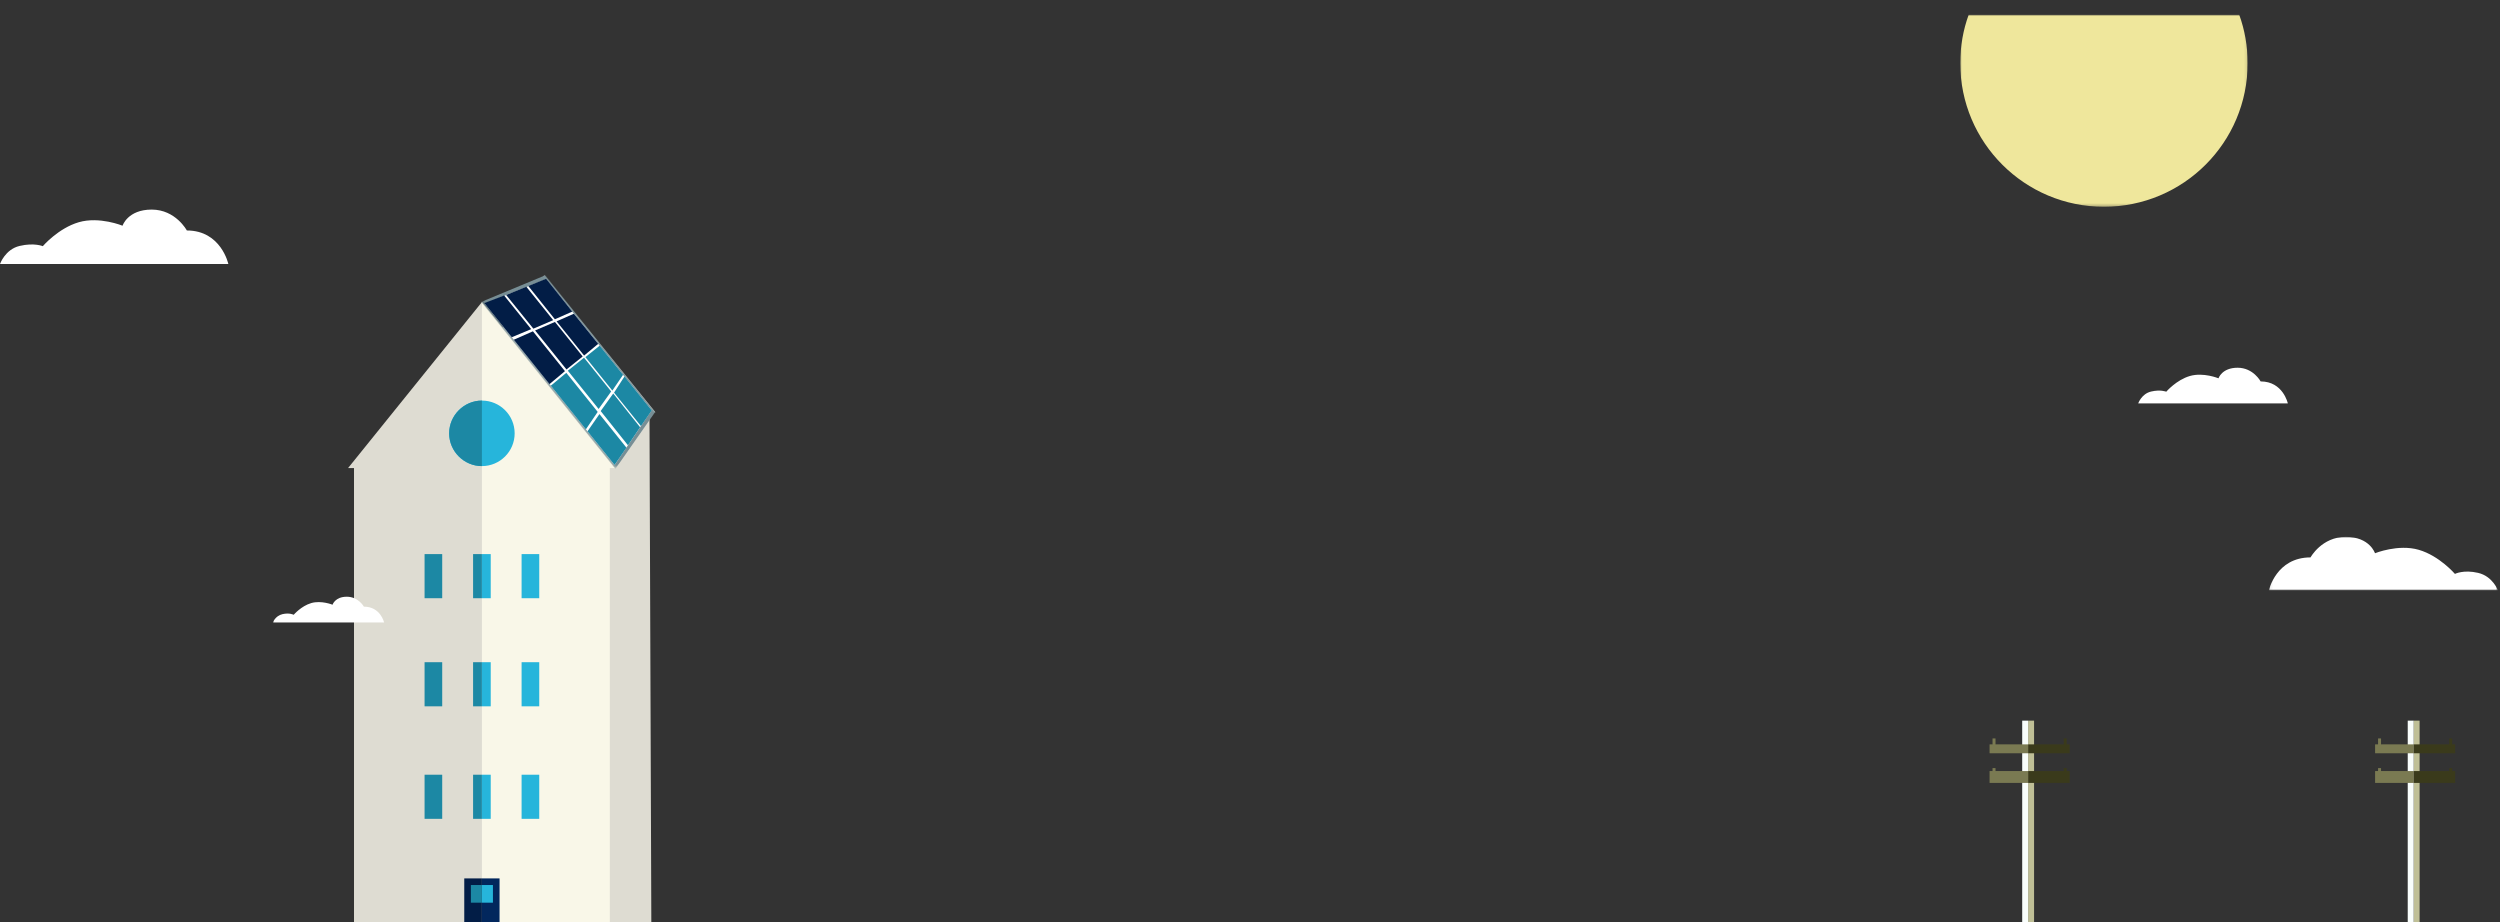<?xml version="1.0" encoding="UTF-8"?>
<svg width="843px" height="311px" viewBox="0 -5 843 311" version="1.1" xmlns="http://www.w3.org/2000/svg" xmlns:xlink="http://www.w3.org/1999/xlink">
    <rect x="0" y="-5" width="843" height="311" fill="#333333" stroke="none"/>
    <!-- Generator: Sketch 42 (36781) - http://www.bohemiancoding.com/sketch -->
    <title>illustrations</title>
    <desc>Created with Sketch.</desc>
    <defs>
        <polygon id="path-1" points="0 214.256 115.622 214.256 115.622 0.458 0 0.458"></polygon>
        <polygon id="path-3" points="72.239 22.561 72.239 0.051 0 0.051 0 22.561"></polygon>
        <polygon id="path-5" points="0 64.721 96.905 64.721 96.905 0 0 0"></polygon>
        <polygon id="path-7" points="77.274 0.001 77.274 18 38.677 18 0.079 18 0.079 0.001 77.274 0.001"></polygon>
        <polygon id="path-9" points="0.886 0.064 0.886 15 17.773 15 17.773 0.064"></polygon>
        <polygon id="path-11" points="0.886 0.064 0.886 15 17.773 15 17.773 0.064"></polygon>
    </defs>
    <g id="Welcome" stroke="none" stroke-width="1" fill="none" fill-rule="evenodd">
        <g id="Desktop-–-About" transform="translate(-59, -62)">
            <g id="Banner" transform="translate(0, 62)">
                <g id="illustrations" transform="translate(59, 0)">
                    <g id="house" transform="translate(92, 82)">
                        <polygon id="Fill-1" fill="#DEDCD2" points="46.373 61.825 48.37 61.825 49.387 228.032 127.644 228.032 127.003 52.028 128.999 52.028 91.526 5.831"></polygon>
                        <polygon id="Fill-1" fill="#DEDCD2" points="25.373 70.825 27.37 70.825 27.37 228.541 113.626 228.541 113.626 70.825 115.622 70.825 70.526 14.831"></polygon>
                        <polygon id="Fill-2" fill="#F9F7E8" points="70.498 14.744 70.498 228.541 113.626 228.541 113.626 70.825 115.622 70.825 70.526 14.77"></polygon>
                        <g id="Group-25" transform="translate(0, 14.286)">
                            <path d="M81.539,44.837 C81.539,50.938 76.596,55.884 70.498,55.884 C64.399,55.884 59.455,50.938 59.455,44.837 C59.455,38.736 64.399,33.79 70.498,33.79 C76.596,33.79 81.539,38.736 81.539,44.837 Z" id="Fill-3" fill="#26B5DB"></path>
                            <path d="M70.498,33.79 C64.549,33.79 59.456,38.736 59.456,44.837 C59.456,50.938 64.549,55.884 70.498,55.884 L70.498,33.79 Z" id="Fill-5" fill="#1C88A4"></path>
                            <mask id="mask-2" fill="white">
                                <use xlink:href="#path-1"></use>
                            </mask>
                            <g id="Clip-8"></g>
                            <polygon id="Fill-7" fill="#26B5DB" mask="url(#mask-2)" points="70.498 100.433 73.473 100.433 73.473 85.554 70.498 85.554"></polygon>
                            <polygon id="Fill-9" fill="#26B5DB" mask="url(#mask-2)" points="83.883 100.433 89.832 100.433 89.832 85.554 83.883 85.554"></polygon>
                            <polygon id="Fill-10" fill="#1C88A4" mask="url(#mask-2)" points="51.165 100.433 57.114 100.433 57.114 85.554 51.165 85.554"></polygon>
                            <polygon id="Fill-11" fill="#26B5DB" mask="url(#mask-2)" points="70.498 136.886 73.473 136.886 73.473 122.007 70.498 122.007"></polygon>
                            <polygon id="Fill-12" fill="#26B5DB" mask="url(#mask-2)" points="83.883 136.886 89.832 136.886 89.832 122.007 83.883 122.007"></polygon>
                            <polygon id="Fill-13" fill="#1C88A4" mask="url(#mask-2)" points="51.165 136.886 57.114 136.886 57.114 122.007 51.165 122.007"></polygon>
                            <polygon id="Fill-14" fill="#26B5DB" mask="url(#mask-2)" points="70.498 174.827 73.473 174.827 73.473 159.948 70.498 159.948"></polygon>
                            <polygon id="Fill-15" fill="#1C88A4" mask="url(#mask-2)" points="67.524 100.433 70.498 100.433 70.498 85.554 67.524 85.554"></polygon>
                            <polygon id="Fill-16" fill="#1C88A4" mask="url(#mask-2)" points="67.524 136.886 70.498 136.886 70.498 122.007 67.524 122.007"></polygon>
                            <polygon id="Fill-17" fill="#1C88A4" mask="url(#mask-2)" points="67.524 174.827 70.498 174.827 70.498 159.948 67.524 159.948"></polygon>
                            <polygon id="Fill-18" fill="#02275D" mask="url(#mask-2)" points="70.498 214.256 76.447 214.256 76.447 194.913 70.498 194.913"></polygon>
                            <polygon id="Fill-19" fill="#021D46" mask="url(#mask-2)" points="64.55 214.256 70.498 214.256 70.498 194.913 64.55 194.913"></polygon>
                            <polygon id="Fill-20" fill="#26B5DB" mask="url(#mask-2)" points="70.498 203.097 74.216 203.097 74.216 197.145 70.498 197.145"></polygon>
                            <polygon id="Fill-21" fill="#1C88A4" mask="url(#mask-2)" points="66.78 203.097 70.498 203.097 70.498 197.145 66.78 197.145"></polygon>
                            <polygon id="Fill-22" fill="#26B5DB" mask="url(#mask-2)" points="83.883 174.827 89.832 174.827 89.832 159.948 83.883 159.948"></polygon>
                            <polygon id="Fill-23" fill="#1C88A4" mask="url(#mask-2)" points="51.165 174.827 57.114 174.827 57.114 159.948 51.165 159.948"></polygon>
                            <path d="M0,108.616 L37.519,108.616 C37.519,108.616 36.335,103.275 30.7,103.275 C30.7,103.275 28.868,99.929 24.924,99.929 C20.98,99.929 20.134,102.625 20.134,102.625 C20.134,102.625 16.331,101.083 12.95,102.07 C9.569,103.056 7.033,106.021 7.033,106.021 C7.033,106.021 5.624,105.246 3.229,105.81 C0.834,106.374 0,108.616 0,108.616" id="Fill-24" fill="#FFFFFF" mask="url(#mask-2)"></path>
                        </g>
                        <g id="solar-panel" transform="translate(99.288, 38.735) rotate(1.2) translate(-99.288, -38.735) translate(63.788, 0.735)">
                            <g id="Group-44" transform="translate(35.213, 37.795) rotate(50) translate(-35.213, -37.795) translate(-1.287, 22.795)">
                                <polygon id="Fill-7" fill="#7A7A52" points="27.9 14.852 27.9 14.681 27.9 14.852 26.447 14.852 26.447 15.777 35.891 15.777 35.891 14.852"></polygon>
                                <polygon id="Fill-9" fill="#3A3A1B" points="43.882 14.852 43.882 14.544 44.608 14.544 44.608 14.852 46.061 14.852 46.061 15.777 35.891 15.777 35.891 14.852"></polygon>
                                <polygon id="Fill-11" fill="#7A7A52" points="27.9 17.935 27.9 17.37 27.9 17.935 26.447 17.935 26.447 18.86 35.891 18.86 35.891 17.935"></polygon>
                                <polygon id="Fill-13" fill="#3A3A1B" points="43.882 17.935 43.882 17.319 44.608 17.319 44.608 17.935 46.061 17.935 46.061 18.86 35.891 18.86 35.891 17.935"></polygon>
                                <g id="Group-17" transform="translate(0, 0)">
                                    <mask id="mask-4" fill="white">
                                        <use xlink:href="#path-3"></use>
                                    </mask>
                                    <g id="Clip-16"></g>
                                    <polygon id="Fill-15" fill="#778E95" mask="url(#mask-4)" points="72.239 22.561 0 22.561 6.554 0.051 65.685 0.051"></polygon>
                                </g>
                                <polygon id="Fill-18" fill="#FFFFFF" points="71.05 21.944 1.19 21.944 7.744 0.668 64.496 0.668"></polygon>
                                <polygon id="Fill-20" fill="#021D46" points="17.716 15.16 3.156 15.16 0.964 21.965 15.743 21.965"></polygon>
                                <polygon id="Fill-22" fill="#021D46" points="35.891 15.16 18.656 15.16 16.831 21.96 36.032 21.96"></polygon>
                                <polygon id="Fill-24" fill="#1C88A4" points="53.523 15.16 36.618 15.16 36.727 21.951 55.599 21.951"></polygon>
                                <polygon id="Fill-26" fill="#1C88A4" points="69.005 15.168 54.462 15.16 56.469 21.94 71.029 21.94"></polygon>
                                <polygon id="Fill-28" fill="#021D46" points="20.008 7.479 5.559 7.479 3.451 14.518 18.056 14.481"></polygon>
                                <polygon id="Fill-30" fill="#021D46" points="35.779 7.397 20.844 7.397 18.893 14.4 35.779 14.4"></polygon>
                                <polygon id="Fill-32" fill="#1C88A4" points="50.998 7.304 36.39 7.304 36.39 14.306 52.95 14.306"></polygon>
                                <polygon id="Fill-34" fill="#1C88A4" points="66.519 7.264 51.974 7.195 53.925 14.197 68.687 14.266"></polygon>
                                <polygon id="Fill-36" fill="#021D46" points="21.786 0.651 7.637 0.589 5.77 6.797 20.131 6.846"></polygon>
                                <polygon id="Fill-38" fill="#021D46" points="35.743 0.662 22.69 0.685 21.037 6.828 35.839 6.828"></polygon>
                                <polygon id="Fill-40" fill="#1C88A4" points="49.137 0.662 36.535 0.647 36.534 6.811 51.012 6.811"></polygon>
                                <polygon id="Fill-42" fill="#1C88A4" points="64.546 0.648 49.867 0.638 51.92 6.799 66.398 6.795"></polygon>
                            </g>
                        </g>
                    </g>
                    <g id="sun" transform="translate(661, 0)">
                        <mask id="mask-6" fill="white">
                            <use xlink:href="#path-5"></use>
                        </mask>
                        <g id="Clip-2"></g>
                        <path d="M2.832,0 C1,5 0,10.557 0,16.297 C0,43.056 21.693,64.721 48.452,64.721 C75.212,64.721 96.905,43.07 96.905,16.311 C96.905,10.572 95.904,5 94.073,0 L2.832,0 Z" id="Fill-1" fill="#EFE79C" mask="url(#mask-6)"></path>
                    </g>
                    <g id="clouds" transform="translate(0, 65)">
                        <path d="M721,66.03 L771.457,66.03 C771.457,66.03 769.864,58.616 762.286,58.616 C762.286,58.616 759.823,54 754.518,54 C749.214,54 748.077,57.565 748.077,57.565 C748.077,57.565 742.962,55.464 738.415,56.79 C733.868,58.117 730.458,62.087 730.458,62.087 C730.458,62.087 728.563,61.272 725.342,62.03 C722.122,62.788 721,66.03 721,66.03" id="Fill-1" fill="#FFFFFF"></path>
                        <path d="M0,19.03 L77,19.03 C77,19.03 74.569,7.716 63.005,7.716 C63.005,7.716 59.246,0.672 51.15,0.672 C43.056,0.672 41.321,6.112 41.321,6.112 C41.321,6.112 33.515,2.906 26.576,4.929 C19.637,6.954 14.433,13.013 14.433,13.013 C14.433,13.013 11.542,11.769 6.626,12.926 C1.712,14.083 0,19.03 0,19.03" id="Fill-1-Copy" fill="#FFFFFF"></path>
                        <g id="Group-5" transform="translate(765, 111.03)">
                            <mask id="mask-8" fill="white">
                                <use xlink:href="#path-7"></use>
                            </mask>
                            <g id="Clip-4"></g>
                            <path d="M77.274,18 L0.079,18 C0.079,18 2.516,6.928 14.11,6.928 C14.11,6.928 17.878,0.001 25.994,0.001 C34.109,0.001 35.848,5.524 35.848,5.524 C35.848,5.524 43.674,2.343 50.631,4.372 C57.587,6.401 62.804,12.491 62.804,12.491 C62.804,12.491 65.703,10.984 70.63,12.143 C75.558,13.302 77.274,18 77.274,18" id="Fill-3" fill="#FFFFFF" mask="url(#mask-8)"></path>
                        </g>
                    </g>
                    <g id="power-pole" transform="translate(800, 238)">
                        <polygon id="Fill-1" fill="#BFBF96" points="13.887 72 15.887 72 15.887 0 13.887 0"></polygon>
                        <polygon id="Fill-2" fill="#F9FEFC" points="11.886 72 13.887 72 13.887 0 11.886 0"></polygon>
                        <g id="Group-16" transform="translate(0, 5.398)">
                            <g id="Group-7" transform="translate(13, 66)">
                                <mask id="mask-10" fill="white">
                                    <use xlink:href="#path-9"></use>
                                </mask>
                                <g id="Clip-6"></g>
                            </g>
                            <polygon id="Fill-8" fill="#7A7A52" points="2.886 2.602 2.886 0.602 1.886 0.602 1.886 2.602 0.886 2.602 0.886 5.602 13.886 5.602 13.886 2.602"></polygon>
                            <polygon id="Fill-10" fill="#3A3A1B" points="25.886 2.602 25.886 0.602 26.886 0.602 26.886 2.602 27.886 2.602 27.886 5.602 13.886 5.602 13.886 2.602"></polygon>
                            <polygon id="Fill-12" fill="#7A7A52" points="2.886 11.602 2.886 10.602 1.886 10.602 1.886 11.602 0.886 11.602 0.886 15.602 13.886 15.602 13.886 11.602"></polygon>
                            <polygon id="Fill-14" fill="#3A3A1B" points="25.886 11.602 25.886 10.602 26.886 10.602 26.886 11.602 27.886 11.602 27.886 15.602 13.886 15.602 13.886 11.602"></polygon>
                        </g>
                    </g>
                    <g id="power-pole-copy" transform="translate(670, 238)">
                        <polygon id="Fill-1" fill="#BFBF96" points="13.887 72 15.887 72 15.887 0 13.887 0"></polygon>
                        <polygon id="Fill-2" fill="#F9FEFC" points="11.886 72 13.887 72 13.887 0 11.886 0"></polygon>
                        <g id="Group-16" transform="translate(0, 5.398)">
                            <g id="Group-7" transform="translate(13, 66)">
                                <mask id="mask-12" fill="white">
                                    <use xlink:href="#path-11"></use>
                                </mask>
                                <g id="Clip-6"></g>
                            </g>
                            <polygon id="Fill-8" fill="#7A7A52" points="2.886 2.602 2.886 0.602 1.886 0.602 1.886 2.602 0.886 2.602 0.886 5.602 13.886 5.602 13.886 2.602"></polygon>
                            <polygon id="Fill-10" fill="#3A3A1B" points="25.886 2.602 25.886 0.602 26.886 0.602 26.886 2.602 27.886 2.602 27.886 5.602 13.886 5.602 13.886 2.602"></polygon>
                            <polygon id="Fill-12" fill="#7A7A52" points="2.886 11.602 2.886 10.602 1.886 10.602 1.886 11.602 0.886 11.602 0.886 15.602 13.886 15.602 13.886 11.602"></polygon>
                            <polygon id="Fill-14" fill="#3A3A1B" points="25.886 11.602 25.886 10.602 26.886 10.602 26.886 11.602 27.886 11.602 27.886 15.602 13.886 15.602 13.886 11.602"></polygon>
                        </g>
                    </g>
                </g>
            </g>
        </g>
    </g>
</svg>